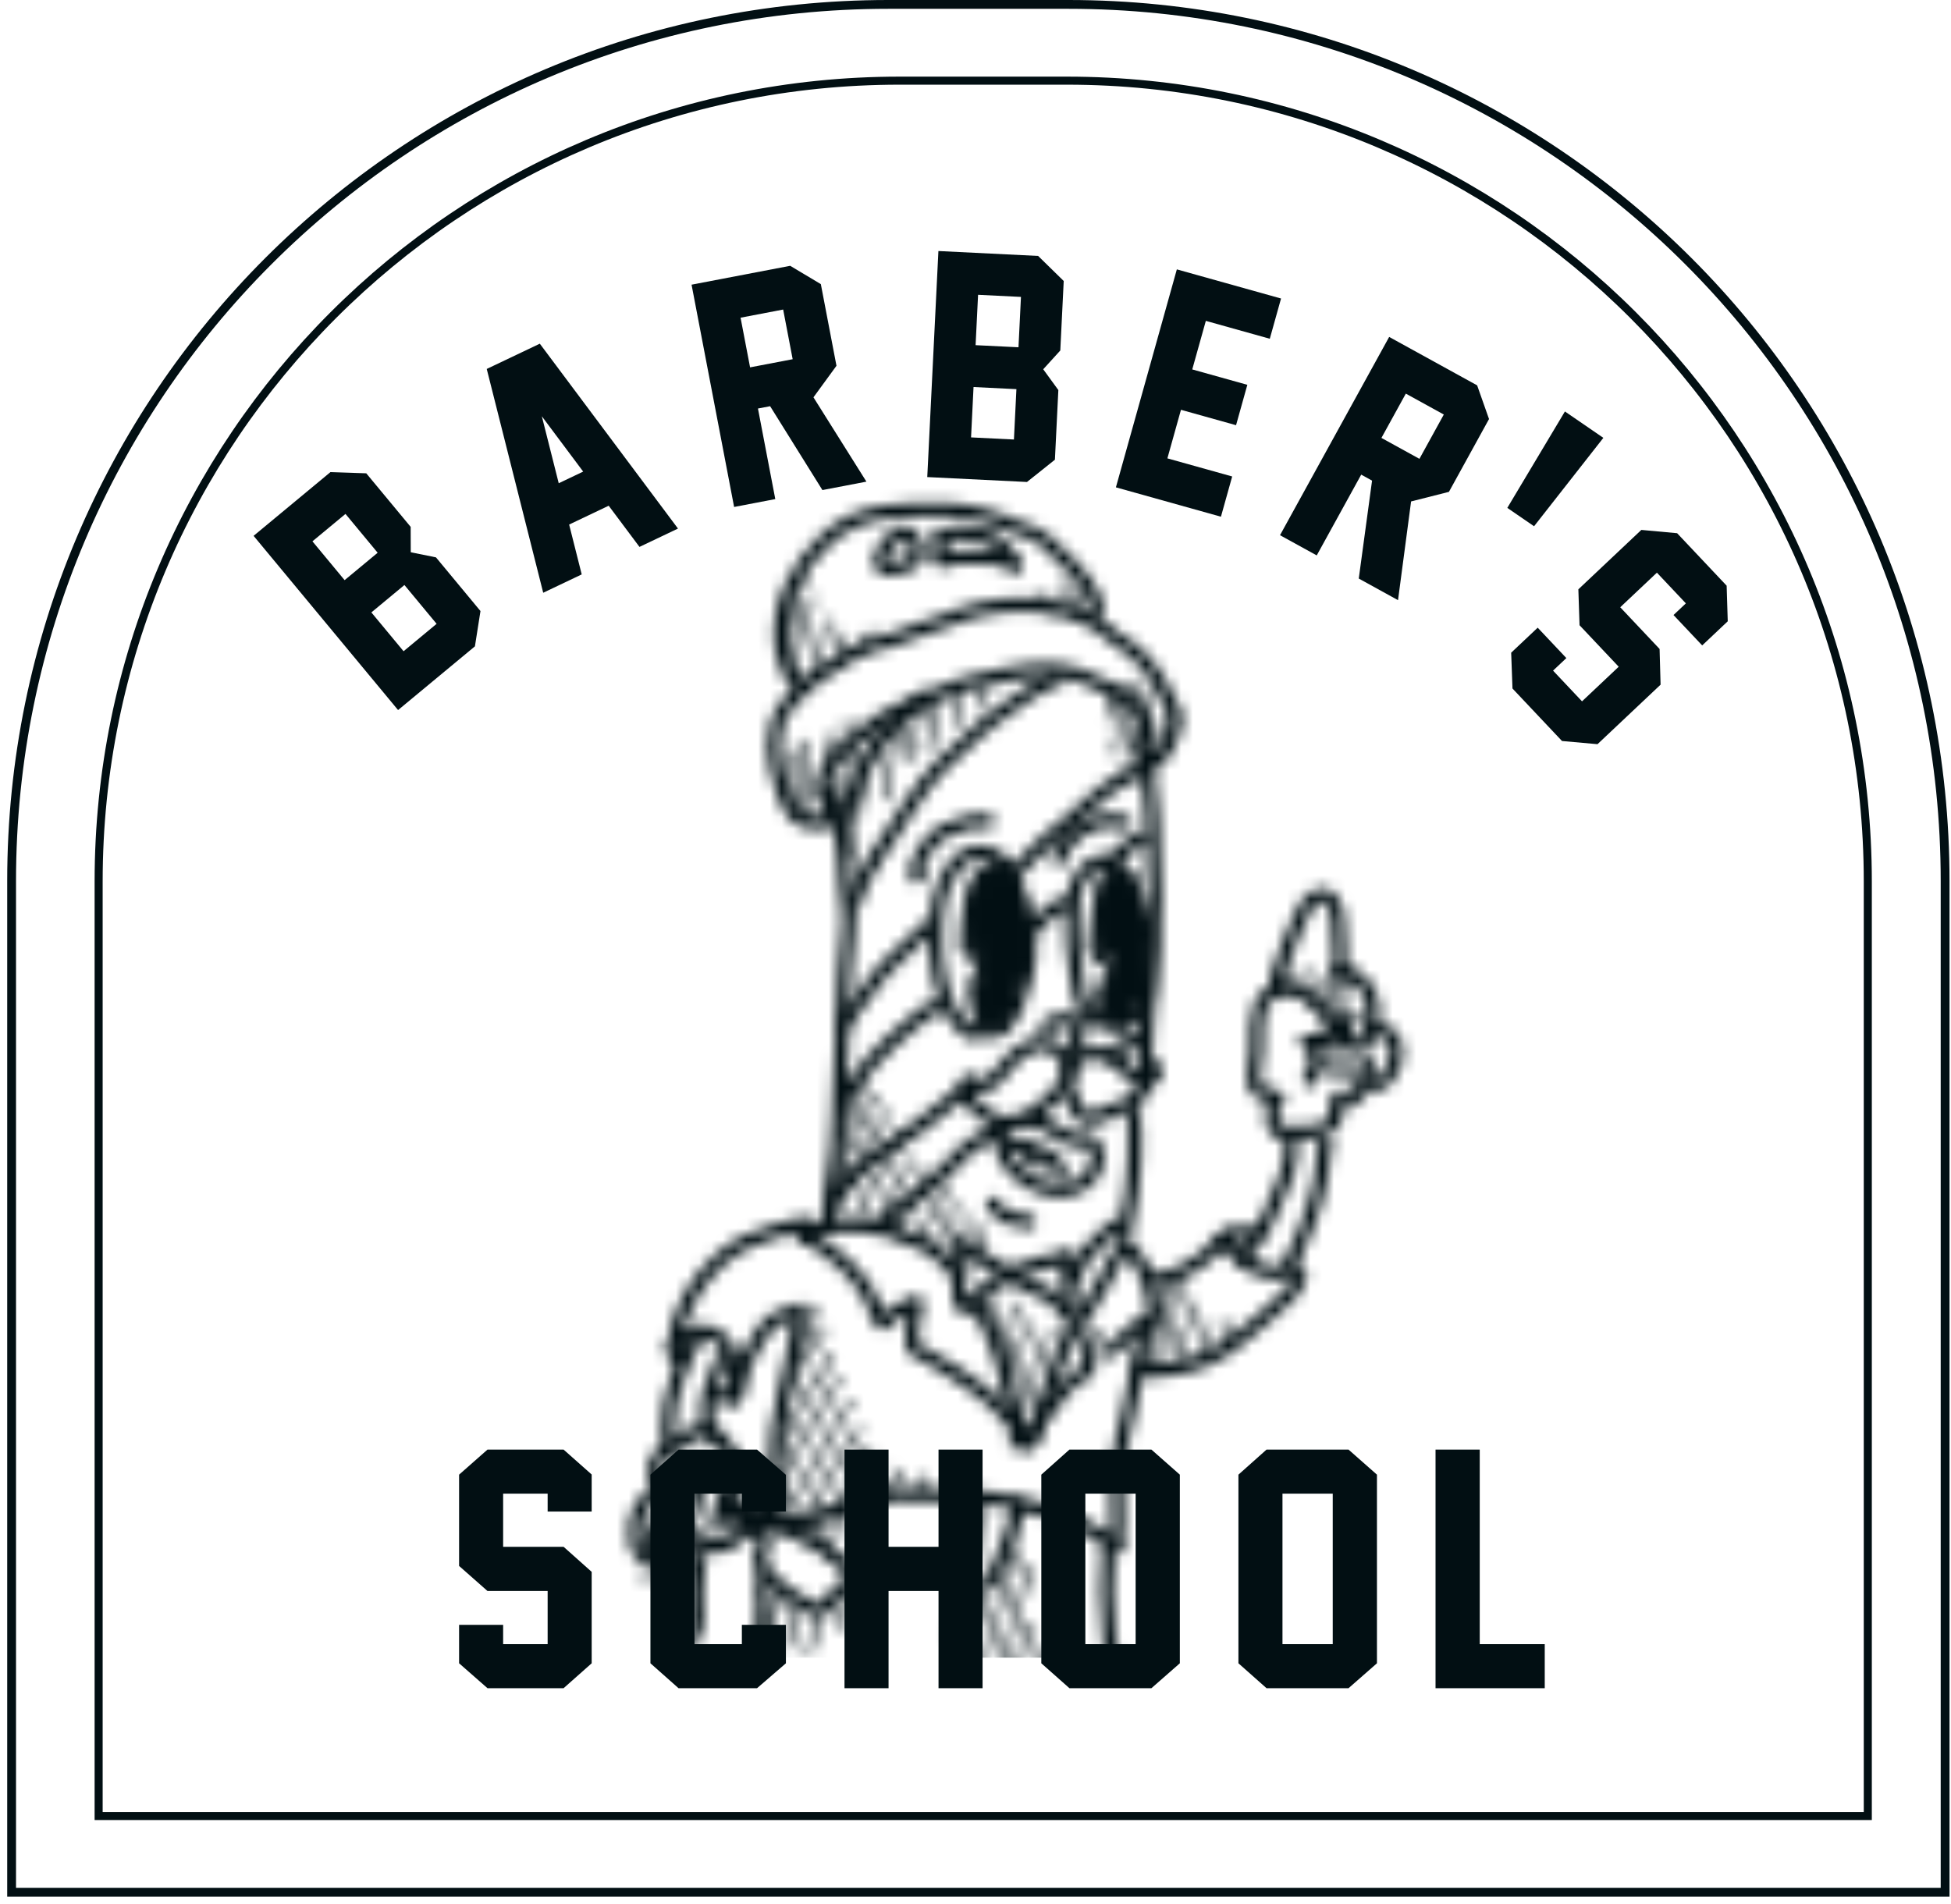 <svg width="166" height="162" viewBox="0 0 166 162" fill="none" xmlns="http://www.w3.org/2000/svg">
<path d="M0.988 74.963C0.988 33.769 34.382 0.375 75.576 0.375H90.911C132.105 0.375 165.499 33.769 165.499 74.963V161.015H0.988V74.963Z" stroke="#020F13" stroke-width="0.75"/>
<path d="M8.392 75.012C8.392 37.375 38.903 6.863 76.541 6.863H90.772C128.409 6.863 158.921 37.375 158.921 75.012V154.527H8.392V75.012Z" stroke="#020F13" stroke-width="0.685"/>
<mask id="mask0_60_237" style="mask-type:alpha" maskUnits="userSpaceOnUse" x="53" y="42" width="67" height="102">
<path d="M55.067 134.316V133.856" stroke="black" stroke-width="0.693" stroke-linecap="round"/>
<path d="M68.401 58.549C68.379 58.374 68.037 58.275 67.883 58.166C67.156 57.652 66.616 56.027 66.501 55.191C66.01 51.632 67.654 48.308 70.31 45.855C73.243 43.148 76.938 43.351 80.663 43.351C82.18 43.351 83.464 43.774 84.895 44.215C85.525 44.408 86.066 44.77 86.708 44.944C87.377 45.124 88.347 45.465 88.858 45.942C90.538 47.511 92.275 48.968 93.233 51.123C93.347 51.381 93.271 51.794 93.271 52.073C93.271 52.533 93.269 52.388 92.926 52.159" stroke="black" stroke-width="1.156" stroke-linecap="round"/>
<path d="M70.992 68.739C70.121 68.63 69.876 67.419 69.946 66.753C70.104 65.25 71.358 64.173 72.374 63.213C73.684 61.973 75.783 60.628 77.478 60.017C79.246 59.381 81.059 58.387 82.87 57.993C84.942 57.543 86.882 56.995 89.03 56.995C91.093 56.995 92.52 57.608 94.308 58.55C95.541 59.199 96.241 59.579 97.157 60.699C97.588 61.226 97.589 63.375 97.589 62.695" stroke="black" stroke-width="1.156" stroke-linecap="round"/>
<path d="M70.819 69.43C70.737 70.091 69.233 69.974 68.833 69.939C67.578 69.83 66.941 68.312 66.597 67.281C65.808 64.913 65.264 62.224 66.885 60.104C67.641 59.116 68.383 58.246 69.457 57.59C70.915 56.699 72.213 55.592 73.832 55.009C74.548 54.751 75.264 54.554 76.01 54.404C76.667 54.273 77.169 53.883 77.804 53.714C79.219 53.337 80.574 52.707 81.959 52.245C86.041 50.885 91.695 51.101 94.912 54.318C95.377 54.783 96.066 54.98 96.553 55.441C98.073 56.88 99.159 58.699 99.969 60.622C100.3 61.409 99.705 62.539 99.451 63.251C99.278 63.736 98.981 64.067 98.626 64.422C98.396 64.651 97.962 65.085 98.453 64.594" stroke="black" stroke-width="1.156" stroke-linecap="round"/>
<path d="M70.474 67.358C70.269 67.383 71.27 69.8 71.337 70.102C71.562 71.112 71.855 72.368 71.855 73.412C71.855 74.767 72.056 76.186 72.191 77.538C72.362 79.242 71.855 81.108 71.855 82.825C71.855 86.9 71.337 90.946 71.337 95.03C71.337 97.028 71.072 98.928 70.781 100.902C70.656 101.748 70.493 102.56 70.474 103.416C70.462 103.944 70.122 104.149 70.646 103.8" stroke="black" stroke-width="1.156" stroke-linecap="round"/>
<path d="M96.898 63.213C98.065 63.067 98.28 75.148 98.28 76.415C98.28 81.454 97.417 86.543 97.417 91.537" stroke="black" stroke-width="1.156" stroke-linecap="round"/>
<path d="M96.553 94.646C96.335 94.926 96.553 96.081 96.553 96.402C96.553 98.043 96.537 99.826 96.284 101.449C96.101 102.627 95.94 103.804 95.689 104.97C95.623 105.281 95.517 106.411 95.517 106.39" stroke="black" stroke-width="1.156" stroke-linecap="round"/>
<path d="M90.853 91.537C91.219 90.394 91.603 89.637 92.964 89.637C94.086 89.637 94.874 90.001 95.651 90.808C96.174 91.351 96.632 92.162 97.551 91.844C97.831 91.747 98.875 90.648 98.28 90.846" stroke="black" stroke-width="1.156" stroke-linecap="round"/>
<path d="M90.854 91.882C90.476 91.882 91.506 94.302 91.717 94.608C92.5 95.738 93.924 94.841 94.826 94.435C95.519 94.123 96.163 94.031 96.726 93.437C97.122 93.019 97.501 92.467 97.762 91.959C98.009 91.48 98.165 91.134 97.589 91.71" stroke="black" stroke-width="1.156" stroke-linecap="round"/>
<path d="M90.854 91.192C90.854 90.17 90.78 89.969 89.99 89.292C88.959 88.408 87.688 88.858 86.709 89.599C85.651 90.399 85.157 91.611 83.984 92.324C83.223 92.785 81.999 91.304 82.218 92.401" stroke="black" stroke-width="1.156" stroke-linecap="round"/>
<path d="M82.391 92.401C81.984 92.35 82.347 93.376 82.583 93.696C83.075 94.364 84.135 95.24 84.943 95.471C85.867 95.735 87.408 95.245 88.177 94.713C89.01 94.136 90.335 92.573 90.335 92.573" stroke="black" stroke-width="1.156" stroke-linecap="round"/>
<path d="M88.954 87.392C89.599 86.818 90.064 86.754 90.949 86.778C92.557 86.822 91.627 88.695 91.199 89.465" stroke="black" stroke-width="1.156" stroke-linecap="round"/>
<path d="M82.909 87.737C82.818 88.461 81.512 87.089 81.124 86.471C80.063 84.781 79.65 82.213 79.627 80.234C79.6 77.781 79.736 75.618 81.239 73.614C82.151 72.398 83.683 72.141 84.895 72.971C86.141 73.823 86.486 75.614 86.968 76.953C87.647 78.841 87.827 81.143 87.313 83.084C86.944 84.477 86.333 86.529 85.221 87.555C84.675 88.059 83.322 87.43 83.082 87.91" stroke="black" stroke-width="1.156" stroke-linecap="round"/>
<path d="M93.099 86.356C91.825 86.356 91.716 83.553 91.544 82.652C91.228 80.99 91.199 79.422 91.199 77.73C91.199 76.337 91.562 74.815 92.58 73.825C93.692 72.744 95.155 73.393 95.824 74.612C96.555 75.944 97.185 77.442 97.493 78.939C97.862 80.731 97.589 82.463 97.589 84.274C97.589 85.401 96.767 87.159 95.478 87.219C94.688 87.256 94.497 87.1 93.789 86.912C93.474 86.829 93.077 86.701 92.753 86.701" stroke="black" stroke-width="1.156" stroke-linecap="round"/>
<path d="M94.308 74.093C94.175 75.154 93.572 76.352 93.454 77.538C93.346 78.621 93.312 79.719 93.137 80.791C93.064 81.243 94.108 81.664 94.461 81.942C95.607 82.842 94.486 83.064 94.001 83.938C93.685 84.507 93.962 84.875 93.962 85.492C93.962 86.188 94.398 87.076 93.79 86.01" stroke="black" stroke-width="1.156" stroke-linecap="round"/>
<path d="M84.463 73.748C84.444 73.901 83.91 74.052 83.734 74.228C83.047 74.914 82.649 76.085 82.554 77.039C82.428 78.299 82.114 79.402 82.228 80.704C82.278 81.281 83.525 81.134 83.907 81.558C84.186 81.869 82.826 83.528 82.918 84.034C83.049 84.754 83.053 85.48 83.254 86.183C83.332 86.454 83.783 87.225 83.427 87.047" stroke="black" stroke-width="1.156" stroke-linecap="round"/>
<path d="M78.246 74.439C77.951 74.476 77.9 74.948 77.9 74.352C77.9 73.553 78.494 72.534 78.956 71.925C79.846 70.751 80.972 70.309 82.352 69.948C82.689 69.86 84.973 69.748 83.772 69.948" stroke="black" stroke-width="1.156" stroke-linecap="round"/>
<path d="M90.335 72.884C90.199 72.9 89.948 73.252 89.999 73.124C90.237 72.53 90.554 71.965 90.978 71.484C92.216 70.078 93.878 69.496 95.689 69.948" stroke="black" stroke-width="1.156" stroke-linecap="round"/>
<path d="M85.17 96.646C85.223 96.135 85.375 95.709 85.17 96.646V96.646Z" fill="black"/>
<path d="M87.572 95.337C89.257 95.337 89.892 96.739 91.506 97.025C92.162 97.142 92.632 96.722 93.099 97.448C93.699 98.381 93.348 99.381 92.715 100.173C90.793 102.574 86.656 100.806 85.538 98.445C85.275 97.891 85.154 97.559 85.154 96.93C85.154 96.327 85.424 95.502 85.154 96.718" stroke="black" stroke-width="1.156" stroke-linecap="round"/>
<path d="M85.845 97.755C85.157 97.841 86.261 97.537 86.497 97.371C87.114 96.939 88.385 98.373 88.09 98.964" stroke="black" stroke-width="1.156" stroke-linecap="round"/>
<path d="M87.745 98.273C87.419 98.273 88.083 98.059 88.167 98.023C88.38 97.932 89.21 98.289 89.376 98.445C89.766 98.814 90.056 99.218 90.172 99.741C90.219 99.948 90.335 100.617 90.335 100.518" stroke="black" stroke-width="1.156" stroke-linecap="round"/>
<path d="M84.463 102.418C84.844 102.846 85.019 103.293 85.596 103.54C86.293 103.839 86.991 103.778 87.572 103.972" stroke="black" stroke-width="1.156" stroke-linecap="round"/>
<path d="M81.873 105.699C82.072 107.297 81.194 109.346 81.7 111.053C82 112.068 81.766 111.744 82.4 111.149C83.023 110.565 83.738 109.653 84.473 109.24C85.952 108.408 87.168 107.782 88.858 107.426C89.404 107.311 89.953 107.112 90.508 107.081C90.949 107.057 91.11 107.051 90.681 106.908" stroke="black" stroke-width="1.156" stroke-linecap="round"/>
<path d="M90.853 107.254C91.054 108.854 91.026 113.703 91.026 112.09" stroke="black" stroke-width="1.156" stroke-linecap="round"/>
<path d="M81.873 106.218C81.903 106.007 83.939 107.289 84.079 107.388C85.054 108.075 85.911 108.562 86.977 109.115C87.843 109.564 88.705 109.919 89.568 110.363C90.019 110.594 90.681 111.906 90.681 111.399" stroke="black" stroke-width="1.156" stroke-linecap="round"/>
<path d="M81.451 108.542C81.475 108.597 81.497 108.651 81.518 108.703C81.526 108.723 81.517 108.626 81.451 108.542Z" fill="black"/>
<path d="M68.574 104.836C69.309 104.754 70.023 104.398 70.79 104.318C71.615 104.231 72.406 104.302 73.237 104.318C75.309 104.358 77.157 105.105 78.937 106.045C79.928 106.568 80.394 107.253 81.086 107.945C81.275 108.133 81.417 108.45 81.518 108.703C81.529 108.731 81.508 108.539 81.355 108.463" stroke="black" stroke-width="1.156" stroke-linecap="round"/>
<path d="M83.081 111.053C83.081 110.869 83.315 111.439 83.388 111.572C83.605 111.962 83.859 112.205 84.031 112.685C84.478 113.926 85.174 115.156 85.461 116.446C85.775 117.858 86.141 119.223 86.449 120.639C86.52 120.965 87.05 122.446 86.708 121.934" stroke="black" stroke-width="1.156" stroke-linecap="round"/>
<path d="M68.401 105.354C69.3 105.354 70.414 106.389 71.078 106.908C72.467 107.995 73.713 109.469 74.359 111.121C74.527 111.547 74.653 112.027 74.878 112.425C75.208 113.013 75.418 112.337 75.693 112.051C76.001 111.732 78.138 110.518 78.034 110.919C77.757 111.988 77.555 113.057 77.555 114.162C77.555 114.849 77.552 114.691 78.226 115.026C79.96 115.886 81.55 117.062 83.158 118.134C83.961 118.669 87.677 121.812 86.363 122.798" stroke="black" stroke-width="1.156" stroke-linecap="round"/>
<path d="M95.689 106.045C95.664 106.249 95.393 106.488 95.267 106.649C94.789 107.264 94.436 108.112 94.058 108.799C93.25 110.268 92.472 111.6 91.544 112.992C90.411 114.691 89.644 116.707 89.05 118.653C88.788 119.51 88.405 120.372 88.225 121.243C88.168 121.515 87.563 122.802 87.917 122.625" stroke="black" stroke-width="1.156" stroke-linecap="round"/>
<path d="M87.399 122.97C87.399 122.403 87.797 121.935 88.129 121.474C88.928 120.36 89.726 119.079 90.662 118.077C91.099 117.609 91.393 117.198 92.024 116.964C92.706 116.711 92.72 116.78 92.619 116.024C92.495 115.096 92.774 114.527 92.917 113.673C92.932 113.58 93.723 114.614 93.876 114.853C94.34 115.575 96.398 112.983 97.071 112.646C97.423 112.47 97.839 112.045 97.417 112.608" stroke="black" stroke-width="1.156" stroke-linecap="round"/>
<path d="M95.862 106.217C95.862 106.023 96.282 106.459 96.38 106.563C96.868 107.08 97.312 108.017 97.589 108.674C97.912 109.437 98.022 110.077 98.146 110.881C98.194 111.194 98.177 112.227 98.453 112.09" stroke="black" stroke-width="1.156" stroke-linecap="round"/>
<path d="M97.416 113.644C97.416 112.373 96.93 116.142 96.591 117.367C96.344 118.262 96.246 119.203 96.035 120.111C95.812 121.068 95.486 122.096 95.344 123.057C95.072 124.893 94.897 127.066 95.075 128.91C95.091 129.068 95.176 131.093 94.826 130.742" stroke="black" stroke-width="1.156" stroke-linecap="round"/>
<path d="M68.058 111.556C68.074 111.436 68.105 111.294 68.065 111.514C68.063 111.528 68.06 111.542 68.058 111.556Z" fill="black"/>
<path d="M68.056 111.571C68.071 111.449 68.107 111.285 68.065 111.514C67.896 112.448 67.823 113.414 67.672 114.354C67.268 116.868 66.424 119.208 66.118 121.761C65.843 124.05 65.811 130.975 65.811 128.67" stroke="black" stroke-width="1.156" stroke-linecap="round"/>
<path d="M65.811 129.879C65.381 129.497 65.917 129.706 66.338 129.706C68.055 129.706 70.038 128.862 71.683 128.363C73.213 127.898 74.746 127.206 76.365 127.125C78.01 127.043 79.623 127.27 81.258 127.288C84.778 127.327 87.699 128.046 90.988 129.226C92.134 129.638 93.068 130.429 94.125 131.001C94.372 131.135 95.363 132.008 95.171 131.433" stroke="black" stroke-width="1.156" stroke-linecap="round"/>
<path d="M62.554 118.328C62.538 118.45 62.529 118.571 62.529 118.691C62.529 119.368 62.589 118.767 62.554 118.328Z" fill="black"/>
<path d="M67.71 111.744C65.229 111.744 64.145 114.477 63.22 116.407C62.896 117.084 62.529 117.923 62.529 118.691C62.529 119.477 62.61 118.539 62.529 118.134" stroke="black" stroke-width="1.156" stroke-linecap="round"/>
<path d="M57.866 113.989C58.533 113.923 58.959 113.29 59.689 113.279C60.563 113.267 61.545 113.935 61.934 114.68C62.325 115.43 63.272 117.91 62.529 118.653" stroke="black" stroke-width="1.156" stroke-linecap="round"/>
<path d="M57.348 114.335C57.645 111.657 59.319 108.824 61.358 107.081C62.646 105.98 64.344 105.181 65.974 104.749C66.689 104.56 67.378 104.292 68.113 104.183C69.037 104.047 68.748 104.242 68.228 104.836" stroke="black" stroke-width="1.156" stroke-linecap="round"/>
<path d="M57.175 114.68C57.175 115.193 58.149 116.173 57.693 115.717" stroke="black" stroke-width="1.156" stroke-linecap="round"/>
<path d="M60.456 118.48C60.527 119.046 62.572 118.847 62.184 118.653" stroke="black" stroke-width="1.156" stroke-linecap="round"/>
<path d="M96.898 116.235C96.997 117.02 99.692 116.459 100.094 116.407C102.151 116.142 103.965 115.134 105.534 113.826C106.951 112.646 108.324 111.545 109.641 110.228C110.187 109.681 110.345 109.317 110.638 108.645C110.871 108.113 110.85 108.124 110.543 108.635" stroke="black" stroke-width="1.156" stroke-linecap="round"/>
<path d="M98.28 108.808C98.261 108.811 98.798 108.965 99.105 108.846C100.129 108.45 101.58 107.812 102.416 107.081C102.989 106.58 103.463 106.072 103.98 105.527C104.295 105.194 104.437 104.769 104.507 105.44C104.666 106.949 106.957 108.255 108.297 108.29C108.909 108.306 109.558 108.338 110.111 108.031C110.586 107.767 110.484 107.735 110.197 108.117" stroke="black" stroke-width="1.156" stroke-linecap="round"/>
<path d="M103.979 105.699C104.386 105.649 104.702 105.068 105.112 104.932C105.381 104.842 107.103 105.009 106.57 105.009" stroke="black" stroke-width="1.156" stroke-linecap="round"/>
<path d="M59.42 113.817C58.774 113.897 57.886 116.662 57.655 117.213C57.112 118.507 56.851 119.976 56.83 121.378C56.824 121.746 57.002 123.964 57.002 122.625" stroke="black" stroke-width="1.156" stroke-linecap="round"/>
<path d="M61.493 115.717C61.287 115.768 61.179 116.134 61.138 116.321C60.941 117.205 60.501 118.193 60.207 119.075C59.975 119.771 60.121 120.581 60.245 121.282C60.27 121.421 60.379 122.608 60.629 122.107" stroke="black" stroke-width="1.156" stroke-linecap="round"/>
<path d="M105.707 107.081C105.782 106.477 106.944 105.547 107.232 105.028C107.852 103.913 108.283 102.707 108.815 101.554C109.266 100.579 109.775 99.369 109.842 98.292C109.874 97.785 109.852 95.525 109.852 97.237" stroke="black" stroke-width="1.156" stroke-linecap="round"/>
<path d="M109.679 107.426C109.425 107.716 110.052 106.949 110.158 106.736C110.895 105.263 111.418 103.807 111.914 102.236C112.29 101.045 112.525 99.591 112.624 98.35C112.671 97.767 112.787 96.186 112.787 97.755" stroke="black" stroke-width="1.156" stroke-linecap="round"/>
<path d="M108.643 93.437C108.643 93.215 108.324 93.851 108.307 93.974C108.204 94.696 107.999 96.25 109.074 96.363C109.988 96.46 112.728 96.496 113.382 95.663C113.693 95.268 113.753 94.563 113.613 94.089C113.439 93.503 113.625 93.782 114.265 93.782C114.895 93.782 115.319 93.417 115.685 92.919C115.821 92.734 116.292 91.462 115.896 92.055" stroke="black" stroke-width="1.156" stroke-linecap="round"/>
<path d="M111.235 88.604C111.208 88.6 111.182 88.596 111.157 88.591C110.878 88.541 110.992 88.388 111.235 88.604Z" fill="black"/>
<path d="M108.643 93.437C108.149 93.382 107.545 93.051 107.108 92.832C106.247 92.403 106.905 90.097 106.916 89.369C106.95 86.928 106.533 84.13 109.852 84.13C111.443 84.13 115.416 88.229 112.596 88.582C112.163 88.636 111.592 88.671 111.157 88.591C110.864 88.538 111.004 88.372 111.272 88.639C112.307 89.674 112.112 90.706 111.406 91.883" stroke="black" stroke-width="1.156" stroke-linecap="round"/>
<path d="M108.643 83.765C108.38 83.995 108.691 83.026 108.758 82.844C109.392 81.114 109.957 79.368 110.792 77.72C111.255 76.807 112.255 75.403 113.287 76.607C113.611 76.986 113.749 77.546 113.824 78.027C114.13 79.998 113.937 82.122 113.997 84.111" stroke="black" stroke-width="1.156" stroke-linecap="round"/>
<path d="M113.824 82.556C116.428 82.846 117.596 85.927 116.376 88.121C116.137 88.551 115.876 89.17 115.282 89.004C114.966 88.915 114.363 88.648 114.342 88.256C114.319 87.808 114.511 86.701 115.033 86.701" stroke="black" stroke-width="1.156" stroke-linecap="round"/>
<path d="M116.933 87.737C116.971 87.433 118.105 87.867 118.276 88.045C119.274 89.081 118.811 90.774 117.979 91.71C117.291 92.484 116.408 92.713 116.069 91.441C115.868 90.685 116.617 89.75 116.587 89.81" stroke="black" stroke-width="1.156" stroke-linecap="round"/>
<path d="M56.311 126.425C56.253 125.96 55.666 125.802 55.63 125.196C55.557 123.946 56.804 123.291 57.77 122.711C58.421 122.321 59.1 121.761 59.9 121.761C61.304 121.761 61.961 123.266 62.356 124.352" stroke="black" stroke-width="1.156" stroke-linecap="round"/>
<path d="M56.139 126.597C56.114 126.799 55.703 126.88 55.544 127.039C54.919 127.664 54.203 128.666 54.066 129.552C53.921 130.495 53.898 131.787 54.757 132.431C55.045 132.647 55.764 132.815 55.621 132.815" stroke="black" stroke-width="1.156" stroke-linecap="round"/>
<path d="M55.793 130.051C55.69 130.98 55.45 131.798 55.966 132.719C56.113 132.981 57.185 134.045 57.002 133.678" stroke="black" stroke-width="1.156" stroke-linecap="round"/>
<path d="M58.384 130.742C58.293 131.558 57.794 132.349 57.617 133.16C57.409 134.107 57.397 135.208 57.002 136.096C56.44 137.362 56.338 141.88 58.557 139.723C59.715 138.598 59.248 137.126 59.248 135.712C59.248 134.833 59.304 134.027 59.411 133.17C59.436 132.97 59.593 132.252 59.593 132.815" stroke="black" stroke-width="1.156" stroke-linecap="round"/>
<path d="M58.557 129.361C58.557 130.619 59.564 131.769 60.792 131.615C61.427 131.536 61.845 131.454 62.395 131.088C62.717 130.873 63.726 129.742 63.565 130.224" stroke="black" stroke-width="1.156" stroke-linecap="round"/>
<path d="M62.529 126.597C61.318 126.648 61.215 129.139 60.975 130.051" stroke="black" stroke-width="1.156" stroke-linecap="round"/>
<path d="M62.011 127.115C62.011 128.131 64.042 128.99 64.851 129.265C66.569 129.848 68.257 130.569 69.792 131.529C71.163 132.386 72.392 133.661 73.448 134.849C73.535 134.947 72.406 134.887 72.201 134.887C71.72 134.887 71.327 135.422 71.069 135.751C70.779 136.12 70.063 137.161 69.524 137.037C68.631 136.831 67.911 136.078 67.115 135.665C66.547 135.369 66.119 134.929 65.724 134.446C65.403 134.053 64.833 133.618 64.64 133.16C64.387 132.559 65.177 131.968 64.985 131.299C64.842 130.798 64.518 129.899 63.987 129.706C63.394 129.49 62.49 129.243 62.011 128.833C61.731 128.593 61.155 127.989 61.666 128.67" stroke="black" stroke-width="1.156" stroke-linecap="round"/>
<path d="M62.184 124.007C62.184 124.677 63.492 125.247 64.045 125.35C64.759 125.483 65.404 125.27 65.676 126.117C65.946 126.957 66.135 127.846 65.561 128.631C65.368 128.895 63.628 129.507 64.256 128.67" stroke="black" stroke-width="1.156" stroke-linecap="round"/>
<path d="M59.766 125.906C59.034 125.998 59.071 127.71 59.247 128.152" stroke="black" stroke-width="1.156" stroke-linecap="round"/>
<path d="M58.039 126.079C57.46 126.73 57.193 127.499 57.002 128.324" stroke="black" stroke-width="1.156" stroke-linecap="round"/>
<path d="M64.947 134.542C64.599 134.585 64.947 135.94 64.947 136.144C64.947 138.121 64.742 140.006 64.602 141.968" stroke="black" stroke-width="1.156" stroke-linecap="round"/>
<path d="M83.082 128.67C82.95 128.95 82.917 129.15 82.899 129.457C82.812 130.935 82.559 132.393 82.218 133.832C81.633 136.3 81.201 138.958 81.7 141.45" stroke="black" stroke-width="1.156" stroke-linecap="round"/>
<path d="M82.045 136.442C82.031 136.56 84.243 134.72 84.598 134.024C85.25 132.743 85.859 131.19 86.258 129.812C86.385 129.372 86.519 127.418 86.881 128.324" stroke="black" stroke-width="1.156" stroke-linecap="round"/>
<path d="M94.308 131.606C94.308 132.874 94.135 134.127 94.135 135.396C94.135 138.068 94.496 140.736 94.999 143.35" stroke="black" stroke-width="1.156" stroke-linecap="round"/>
<path d="M76.883 45.224C76.857 45.427 76.051 45.689 75.861 45.861C75.266 46.396 74.03 48.418 75.706 48.445C76.414 48.457 77.832 47.999 78.098 47.269C78.328 46.637 77.545 44.909 76.883 45.571" stroke="black" stroke-width="1.156" stroke-linecap="round"/>
<path d="M80.007 45.398C80.007 45.908 79.919 47.786 80.181 47.655" stroke="black" stroke-width="1.156" stroke-linecap="round"/>
<path d="M80.355 47.481C79.992 47.526 80.107 48.051 80.355 47.742C80.474 47.592 81.727 47.392 81.917 47.385C82.742 47.353 83.46 47.427 84.28 47.471C84.825 47.501 85.328 47.439 85.813 47.732C85.952 47.816 86.625 48.392 86.43 48.002" stroke="black" stroke-width="1.156" stroke-linecap="round"/>
<path d="M80.355 45.745C81.278 44.924 82.382 45.47 83.489 45.581C84.525 45.685 85.827 46.804 86.083 47.828" stroke="black" stroke-width="1.156" stroke-linecap="round"/>
<path d="M71.849 69.701C71.551 70.036 71.744 69.868 71.887 69.527C72.351 68.426 72.586 67.239 73.073 66.142C73.911 64.257 75.076 62.569 76.507 61.079C77.012 60.553 77.587 60.111 78.194 59.71C78.479 59.522 78.952 59.452 78.619 59.285" stroke="black" stroke-width="1.156" stroke-linecap="round"/>
<path d="M72.543 76.992C72.83 76.669 72.854 76.187 73.006 75.796C73.559 74.374 74.372 73.103 75.243 71.862C76.825 69.609 78.153 67.042 80.104 65.091C82.073 63.123 84.335 61.105 86.681 59.594C87.49 59.074 88.288 58.34 89.218 58.061C89.44 57.994 90.254 57.728 90.076 57.55" stroke="black" stroke-width="1.156" stroke-linecap="round"/>
<path d="M71.675 87.408C71.675 86.993 72.049 86.725 72.273 86.385C73.062 85.19 73.9 84.096 74.8 82.972C75.936 81.551 80.132 78.067 78.619 79.075" stroke="black" stroke-width="1.156" stroke-linecap="round"/>
<path d="M71.675 93.831C72.106 93.346 72.366 92.549 72.803 91.998C73.805 90.736 74.648 89.737 75.832 88.623C76.129 88.343 79.462 85.3 79.834 85.672" stroke="black" stroke-width="1.156" stroke-linecap="round"/>
<path d="M87.819 79.075C88.524 78.371 89.863 76.632 90.944 76.992" stroke="black" stroke-width="1.156" stroke-linecap="round"/>
<path d="M86.257 74.215C86.577 74.174 87.207 73.365 87.385 73.163C88.486 71.919 89.763 70.93 91.04 69.875C92.542 68.633 93.887 67.147 95.621 66.229C96.15 65.949 97.792 65.361 97.193 65.361" stroke="black" stroke-width="1.156" stroke-linecap="round"/>
<path d="M94.589 73.347C95.276 72.66 95.904 72.026 96.721 71.466C96.893 71.348 97.714 70.647 97.714 70.743" stroke="black" stroke-width="1.156" stroke-linecap="round"/>
<path d="M71.154 101.642C72.578 100.041 74.055 98.56 75.918 97.389C77.495 96.399 78.987 95.32 80.393 94.101C80.56 93.957 82.329 92.486 82.091 92.963" stroke="black" stroke-width="1.156" stroke-linecap="round"/>
<path d="M74.973 104.594C75.021 104.163 75.769 103.576 76.034 103.282C76.614 102.641 77.291 102.254 78.011 101.797C78.806 101.293 79.487 100.551 80.171 99.907C81.192 98.946 81.934 97.855 83.171 97.129C83.359 97.018 85.1 95.97 84.868 96.435" stroke="black" stroke-width="1.156" stroke-linecap="round"/>
<path d="M94.589 89.838C94.684 89.079 96.861 88.512 97.367 88.449" stroke="black" stroke-width="1.156" stroke-linecap="round"/>
<path d="M91.456 108.816C91.456 107.891 92.115 107.021 92.72 106.372C93.223 105.832 93.752 105.283 94.313 104.803C94.46 104.678 95.508 103.795 95.321 104.357" stroke="black" stroke-width="1.156" stroke-linecap="round"/>
<path d="M70.82 115.35C70.53 115.641 70.372 116.028 70.158 116.376C69.389 117.628 68.463 118.806 67.861 120.154C67.531 120.891 67.249 121.605 66.874 122.322C66.711 122.633 66.396 123.086 66.614 123.413" stroke="black" stroke-width="0.462" stroke-linecap="round"/>
<path d="M71.405 117.337C71.219 117.36 70.907 118.084 70.834 118.206C70.245 119.193 69.769 120.238 69.146 121.205C68.781 121.772 68.356 122.307 68.068 122.919C67.594 123.927 67.107 124.931 66.614 125.931C66.436 126.293 65.953 126.821 66.381 127.035" stroke="black" stroke-width="0.462" stroke-linecap="round"/>
<path d="M72.339 119.323C71.675 119.987 71.375 120.937 70.892 121.731C70.214 122.846 69.638 123.965 69.009 125.107C68.713 125.643 66.502 129.143 66.848 129.488" stroke="black" stroke-width="0.462" stroke-linecap="round"/>
<path d="M73.041 121.543C73.041 122.072 72.434 122.617 72.158 123.01C71.535 123.895 70.988 124.873 70.463 125.821C70.016 126.629 69.527 127.429 69.126 128.261C68.964 128.599 68.601 129.629 68.601 129.255" stroke="black" stroke-width="0.462" stroke-linecap="round"/>
<path d="M73.975 123.179C73.961 123.291 73.815 123.442 73.742 123.529C73.212 124.159 72.788 125.124 72.404 125.86C71.984 126.667 71.591 127.489 71.249 128.333C71.152 128.572 71.048 129.024 70.821 129.138" stroke="black" stroke-width="0.462" stroke-linecap="round"/>
<path d="M74.91 124.698C74.91 124.648 74.546 125.312 74.482 125.438C74.343 125.709 73.168 127.566 73.508 127.736" stroke="black" stroke-width="0.462" stroke-linecap="round"/>
<path d="M76.546 125.165C76.471 125.839 75.1 126.947 75.377 127.502" stroke="black" stroke-width="0.462" stroke-linecap="round"/>
<path d="M78.532 125.749C78.476 126.258 78.121 126.909 77.948 127.385" stroke="black" stroke-width="0.462" stroke-linecap="round"/>
<path d="M84.842 110.56C84.765 111.247 84.433 111.967 84.374 112.663" stroke="black" stroke-width="0.462" stroke-linecap="round"/>
<path d="M86.478 111.027C86.239 111.057 86.129 112.007 86.088 112.144C85.682 113.512 85.205 114.857 85.075 116.285" stroke="black" stroke-width="0.462" stroke-linecap="round"/>
<path d="M87.529 112.78C87.529 112.326 87.59 112.279 87.412 112.871C86.889 114.615 86.034 116.349 85.777 118.155" stroke="black" stroke-width="0.462" stroke-linecap="round"/>
<path d="M89.165 113.481C89.15 113.649 89.093 113.795 89.022 113.948C88.593 114.886 88.208 115.841 87.841 116.804C87.367 118.046 87.02 119.371 86.711 120.608" stroke="black" stroke-width="0.462" stroke-linecap="round"/>
<path d="M90.801 113.247C90.788 113.356 90.742 113.394 90.684 113.481" stroke="black" stroke-width="0.462" stroke-linecap="round"/>
<path d="M84.024 135.097C84.212 135.151 83.317 137.047 83.297 137.096C82.793 138.328 82.008 139.856 82.154 141.173" stroke="black" stroke-width="0.462" stroke-linecap="round"/>
<path d="M86.478 131.942C86.389 132.651 85.994 133.626 85.802 134.318C85.268 136.248 84.565 138.126 84.037 140.056C83.981 140.261 83.489 142.025 83.79 141.874" stroke="black" stroke-width="0.462" stroke-linecap="round"/>
<path d="M87.763 133.344C87.75 133.457 87.689 133.527 87.646 133.63C87.089 134.952 86.718 136.392 86.334 137.771C86.003 138.962 85.719 140.165 85.38 141.354C85.17 142.093 85.018 142.646 85.075 143.393" stroke="black" stroke-width="0.462" stroke-linecap="round"/>
<path d="M87.88 138.135C87.919 137.777 87.665 138.913 87.607 139.056C87.041 140.451 86.256 142.077 86.478 143.626" stroke="black" stroke-width="0.462" stroke-linecap="round"/>
<path d="M89.048 140.004C89.048 141.042 88.23 141.965 88.23 143.042" stroke="black" stroke-width="0.462" stroke-linecap="round"/>
<path d="M90.216 140.822C90.216 141.368 89.997 141.935 89.866 142.458" stroke="black" stroke-width="0.462" stroke-linecap="round"/>
<path d="M99.447 109.275C99.432 109.393 99.348 109.614 99.304 109.742C98.643 111.666 98.188 113.727 97.694 115.701" stroke="black" stroke-width="0.462" stroke-linecap="round"/>
<path d="M100.382 109.275C100.382 110.152 99.905 111.187 99.707 112.027C99.347 113.549 98.823 115.082 98.629 116.636" stroke="black" stroke-width="0.462" stroke-linecap="round"/>
<path d="M101.667 110.91C101.667 111.434 101.413 111.934 101.239 112.416C100.838 113.526 100.403 114.53 100.265 115.701" stroke="black" stroke-width="0.462" stroke-linecap="round"/>
<path d="M102.952 112.663C102.952 113.648 102.263 114.797 101.901 115.701" stroke="black" stroke-width="0.462" stroke-linecap="round"/>
<path d="M104.822 112.663C104.404 113.185 104.237 114.144 104.004 114.766" stroke="black" stroke-width="0.462" stroke-linecap="round"/>
<path d="M73.508 92.332C73.484 92.55 73.249 92.786 73.17 92.994C72.647 94.382 72.105 95.761 71.522 97.123" stroke="black" stroke-width="0.462" stroke-linecap="round"/>
<path d="M74.443 93.267C73.96 94.233 73.528 95.224 73.067 96.201C72.343 97.734 71.361 99.294 71.054 100.979" stroke="black" stroke-width="0.462" stroke-linecap="round"/>
<path d="M75.377 94.669C75.318 95.147 74.684 96.054 74.482 96.422C73.161 98.814 71.814 101.167 70.704 103.666" stroke="black" stroke-width="0.462" stroke-linecap="round"/>
<path d="M76.663 96.422C76.555 97.499 75.569 98.759 75.079 99.654C74.38 100.93 73.135 102.422 72.924 103.9" stroke="black" stroke-width="0.462" stroke-linecap="round"/>
<path d="M77.364 98.759C77.321 99.227 76.971 99.681 76.754 100.07C75.978 101.454 75.192 102.768 74.676 104.25" stroke="black" stroke-width="0.462" stroke-linecap="round"/>
<path d="M79 99.577C78.853 99.595 78.703 100.164 78.636 100.284C78.056 101.333 77.457 102.372 76.961 103.465C76.672 104.104 76.396 104.703 76.546 105.302" stroke="black" stroke-width="0.462" stroke-linecap="round"/>
<path d="M80.518 101.329C79.53 102.671 78.851 104.312 78.065 105.769" stroke="black" stroke-width="0.462" stroke-linecap="round"/>
<path d="M81.336 102.614C81.307 102.409 81.169 102.929 81.155 102.965C80.755 103.992 80.222 104.974 79.817 106.003" stroke="black" stroke-width="0.462" stroke-linecap="round"/>
<path d="M82.271 103.783C82.271 104.432 81.679 105.311 81.453 105.886" stroke="black" stroke-width="0.462" stroke-linecap="round"/>
<path d="M83.79 104.601C83.718 105.322 83.278 106.112 83.089 106.821" stroke="black" stroke-width="0.462" stroke-linecap="round"/>
<path d="M68.25 49.334C67.945 49.715 67.874 50.517 67.757 50.944C67.357 52.391 66.931 53.791 66.848 55.293" stroke="black" stroke-width="0.462" stroke-linecap="round"/>
<path d="M69.185 50.97C68.831 51.058 68.451 53.113 68.406 53.261C68.059 54.403 67.699 55.546 67.516 56.728C67.459 57.101 67.385 57.419 67.549 57.747" stroke="black" stroke-width="0.462" stroke-linecap="round"/>
<path d="M70.236 52.84C70.236 54.504 69.261 56.101 69.068 57.747" stroke="black" stroke-width="0.462" stroke-linecap="round"/>
<path d="M71.755 54.008C71.61 54.208 71.618 54.483 71.554 54.715C71.371 55.378 71.195 56.025 71.054 56.695" stroke="black" stroke-width="0.462" stroke-linecap="round"/>
<path d="M74.092 53.774C73.844 53.836 73.683 54.979 73.625 55.176" stroke="black" stroke-width="0.462" stroke-linecap="round"/>
<path d="M88.581 50.619C88.54 50.947 88.23 51.13 88.23 51.554" stroke="black" stroke-width="0.462" stroke-linecap="round"/>
<path d="M90.45 49.685C90.099 49.729 89.895 51.987 89.866 52.139" stroke="black" stroke-width="0.462" stroke-linecap="round"/>
<path d="M92.086 49.802C92.003 50.627 91.426 51.612 91.151 52.372" stroke="black" stroke-width="0.462" stroke-linecap="round"/>
<path d="M67.198 63.94C67.102 65.763 67.081 67.501 67.315 69.314" stroke="black" stroke-width="0.462" stroke-linecap="round"/>
<path d="M68.6 63.121C68.294 63.581 68.395 64.635 68.36 65.114C68.238 66.781 68.274 68.265 68.484 69.898" stroke="black" stroke-width="0.462" stroke-linecap="round"/>
<path d="M70.47 62.771C70.47 63.941 70.326 65.111 70.236 66.276" stroke="black" stroke-width="0.462" stroke-linecap="round"/>
<path d="M72.106 61.369C72.106 62.266 72.035 63.161 71.989 64.056" stroke="black" stroke-width="0.462" stroke-linecap="round"/>
<path d="M95.241 58.214C95.083 58.549 94.996 58.913 94.89 59.266" stroke="black" stroke-width="0.462" stroke-linecap="round"/>
<path d="M96.643 58.097C96.568 58.697 96.287 59.352 96.176 59.967" stroke="black" stroke-width="0.462" stroke-linecap="round"/>
<path d="M98.162 58.331C98.141 58.542 98.018 58.732 97.96 58.935C97.636 60.079 97.448 61.254 97.227 62.421" stroke="black" stroke-width="0.462" stroke-linecap="round"/>
<path d="M99.447 60.317C98.868 61.692 98.851 63.416 98.629 64.874" stroke="black" stroke-width="0.462" stroke-linecap="round"/>
<path d="M72.456 64.173C72.283 64.195 72.259 64.503 72.223 64.641C71.838 66.088 71.663 67.606 71.405 69.081" stroke="black" stroke-width="0.462" stroke-linecap="round"/>
<path d="M74.56 62.654C74.313 62.685 74.219 63.497 74.196 63.589C73.414 66.691 72.645 69.766 72.223 72.936" stroke="black" stroke-width="0.462" stroke-linecap="round"/>
<path d="M76.662 61.135C76.637 60.983 76.547 61.426 76.546 61.434C76.199 63.602 75.691 65.761 75.26 67.912" stroke="black" stroke-width="0.462" stroke-linecap="round"/>
<path d="M74.209 72.82V73.637" stroke="black" stroke-width="0.462" stroke-linecap="round"/>
<path d="M78.532 59.616C77.888 61.147 77.734 63.023 77.364 64.641" stroke="black" stroke-width="0.462" stroke-linecap="round"/>
<path d="M79.934 59.499C79.934 59.692 79.875 59.835 79.817 60.019C79.434 61.237 79.214 62.456 78.999 63.706" stroke="black" stroke-width="0.462" stroke-linecap="round"/>
<path d="M81.804 58.798C81.755 59.726 81.386 60.686 81.22 61.603" stroke="black" stroke-width="0.462" stroke-linecap="round"/>
<path d="M83.907 58.214C83.836 58.853 83.535 59.535 83.44 60.201" stroke="black" stroke-width="0.462" stroke-linecap="round"/>
<path d="M94.773 58.682C94.41 58.727 94.234 60.906 94.189 61.135" stroke="black" stroke-width="0.462" stroke-linecap="round"/>
<path d="M95.708 59.499C95.695 59.721 95.611 59.932 95.565 60.149C95.291 61.451 95.09 62.743 94.89 64.056" stroke="black" stroke-width="0.462" stroke-linecap="round"/>
<path d="M96.76 61.486C96.76 61.718 96.724 61.913 96.662 62.141C96.342 63.329 96.132 64.484 95.942 65.692" stroke="black" stroke-width="0.462" stroke-linecap="round"/>
<path d="M109.963 82.751C109.642 83.113 109.607 83.708 109.496 84.153" stroke="black" stroke-width="0.462" stroke-linecap="round"/>
<path d="M111.248 82.634C111.187 83.187 110.905 83.84 110.781 84.387" stroke="black" stroke-width="0.462" stroke-linecap="round"/>
<path d="M112.416 83.452C112.323 84.2 112.017 85.048 111.832 85.789" stroke="black" stroke-width="0.462" stroke-linecap="round"/>
<path d="M113.468 84.504C113.368 85.51 112.974 86.55 112.767 87.542" stroke="black" stroke-width="0.462" stroke-linecap="round"/>
<path d="M114.403 85.439C114.403 86.06 114.183 86.707 114.053 87.308" stroke="black" stroke-width="0.462" stroke-linecap="round"/>
<path d="M113.351 88.593C113.263 89.385 112.603 90.31 112.3 91.047" stroke="black" stroke-width="0.462" stroke-linecap="round"/>
<path d="M114.052 89.294C113.969 90.125 113.405 90.982 113.118 91.748" stroke="black" stroke-width="0.462" stroke-linecap="round"/>
<path d="M114.87 89.996C114.794 90.759 114.303 91.626 114.053 92.332" stroke="black" stroke-width="0.462" stroke-linecap="round"/>
<path d="M66.498 135.681C66.269 135.732 66.214 136.083 66.16 136.259C65.718 137.699 65.3 139.147 64.862 140.588" stroke="black" stroke-width="0.462" stroke-linecap="round"/>
<path d="M68.016 136.616C68.003 136.721 67.915 136.744 67.9 136.849C67.738 137.924 67.257 139.078 66.965 140.121" stroke="black" stroke-width="0.462" stroke-linecap="round"/>
<path d="M69.652 137.434C69.549 138.465 69.057 139.564 68.834 140.588" stroke="black" stroke-width="0.462" stroke-linecap="round"/>
<path d="M69.886 129.138C69.455 129.281 69.174 131.027 69.068 131.358" stroke="black" stroke-width="0.462" stroke-linecap="round"/>
<path d="M71.405 129.021C71.296 129.153 71.234 129.294 71.197 129.462C70.983 130.441 70.791 131.428 70.587 132.409" stroke="black" stroke-width="0.462" stroke-linecap="round"/>
<path d="M72.223 135.564C72.108 136.483 71.724 137.564 71.522 138.485" stroke="black" stroke-width="0.462" stroke-linecap="round"/>
<path d="M69.535 111.494C69.388 111.513 69.436 111.646 69.353 111.741C68.753 112.427 68.476 113.476 68.133 114.299" stroke="black" stroke-width="0.462" stroke-linecap="round"/>
<path d="M70.12 113.13C69.948 113.152 69.581 113.835 69.496 113.948C68.468 115.331 67.654 116.821 66.965 118.388" stroke="black" stroke-width="0.462" stroke-linecap="round"/>
<path d="M85.486 73.675C82.527 73.398 82.019 77.952 82.134 80.263L83.984 81.535L83.059 83.731C82.751 84.655 82.62 86.736 84.561 87.66C86.989 88.816 89.185 74.022 85.486 73.675Z" fill="black"/>
<path d="M96.004 74.022C93.185 73.082 93.014 78.195 93.129 80.507L94.979 81.778L94.054 83.974C93.746 84.899 93.275 87.314 95.426 87.314C98.301 87.314 97.738 74.6 96.004 74.022Z" fill="black"/>
</mask>
<g mask="url(#mask0_60_237)">
<rect x="39.847" y="39.491" width="83.137" height="101.564" fill="#020F13"/>
</g>
<path d="M50.343 141.533L47.953 143.652H41.478L39.061 141.533V138.263H42.809V139.905H46.596V135.382H41.478L39.061 133.249V125.482L41.478 123.35H47.953L50.343 125.469V128.623H46.596V127.098H42.809V131.621H47.953L50.343 133.753V141.533ZM66.869 141.533L64.414 143.652H57.732L55.342 141.533V125.482L57.732 123.35H64.414L66.869 125.495V128.623H63.121V127.098H59.089V139.905H63.121V138.263H66.869V141.533ZM83.602 143.652H79.854V135.382H75.602V143.652H71.854V123.35H75.602V131.621H79.854V123.35H83.602V143.652ZM100.386 141.533L97.969 143.652H90.991L88.6 141.533V125.482L90.991 123.35H97.969L100.386 125.482V141.533ZM96.625 139.905V127.098H92.347V139.905H96.625ZM117.157 141.533L114.74 143.652H107.762L105.371 141.533V125.482L107.762 123.35H114.74L117.157 125.482V141.533ZM113.396 139.905V127.098H109.119V139.905H113.396ZM131.434 143.652H122.142V123.35H125.903V139.905H131.434V143.652Z" fill="#020F13"/>
<path d="M29.321 49.366L32.133 47.034L29.395 43.731L26.583 46.063L29.321 49.366ZM34.337 55.415L37.149 53.083L34.41 49.78L31.598 52.112L34.337 55.415ZM40.881 51.995L40.409 54.998L33.87 60.42L21.577 45.596L28.116 40.173L31.163 40.275L34.942 44.833L34.949 46.992L37.094 47.428L40.881 51.995Z" fill="#020F13"/>
<path d="M54.41 46.537L51.79 43.033L48.425 44.635L49.495 48.878L46.219 50.438L41.414 31.395L45.93 29.245L57.686 44.977L54.41 46.537ZM49.62 40.129L46.102 35.422L47.539 41.12L49.62 40.129Z" fill="#020F13"/>
<path d="M73.719 40.984L69.975 41.701L65.526 34.565L64.49 34.763L65.965 42.468L62.462 43.139L58.841 24.224L67.233 22.618L69.841 24.178L71.171 31.125L69.213 33.809L73.719 40.984ZM63.82 31.259L67.444 30.566L66.635 26.34L63.011 27.033L63.82 31.259Z" fill="#020F13"/>
<path d="M83.008 29.371L86.657 29.55L86.868 25.265L83.219 25.085L83.008 29.371ZM82.622 37.219L86.27 37.399L86.481 33.113L82.833 32.934L82.622 37.219ZM89.757 39.117L87.381 41.013L78.896 40.595L79.844 21.36L88.328 21.778L90.506 23.91L90.215 29.824L88.762 31.422L90.049 33.191L89.757 39.117Z" fill="#020F13"/>
<path d="M103.883 43.968L94.946 41.469L100.131 22.922L108.997 25.401L108.04 28.825L102.598 27.303L101.442 31.435L106.129 32.745L105.169 36.181L100.482 34.871L99.327 39.003L104.84 40.544L103.883 43.968Z" fill="#020F13"/>
<path d="M118.95 51.069L115.61 49.23L116.741 40.897L115.818 40.388L112.034 47.261L108.909 45.541L118.197 28.67L125.682 32.791L126.693 35.657L123.282 41.853L120.062 42.669L118.95 51.069ZM117.538 37.263L120.771 39.043L122.846 35.274L119.614 33.494L117.538 37.263Z" fill="#020F13"/>
<path d="M133.151 35.013L136.421 37.258L130.525 44.78L128.249 43.217L133.151 35.013Z" fill="#020F13"/>
<path d="M135.922 63.324L132.903 63.054L128.689 58.587L128.578 55.539L130.834 53.411L133.273 55.997L132.141 57.065L134.606 59.678L137.727 56.734L134.395 53.203L134.294 50.147L139.652 45.092L142.697 45.371L146.911 49.838L147.005 52.867L144.83 54.92L142.39 52.334L143.442 51.342L140.977 48.729L137.857 51.673L141.205 55.222L141.29 58.26L135.922 63.324Z" fill="#020F13"/>
</svg>
